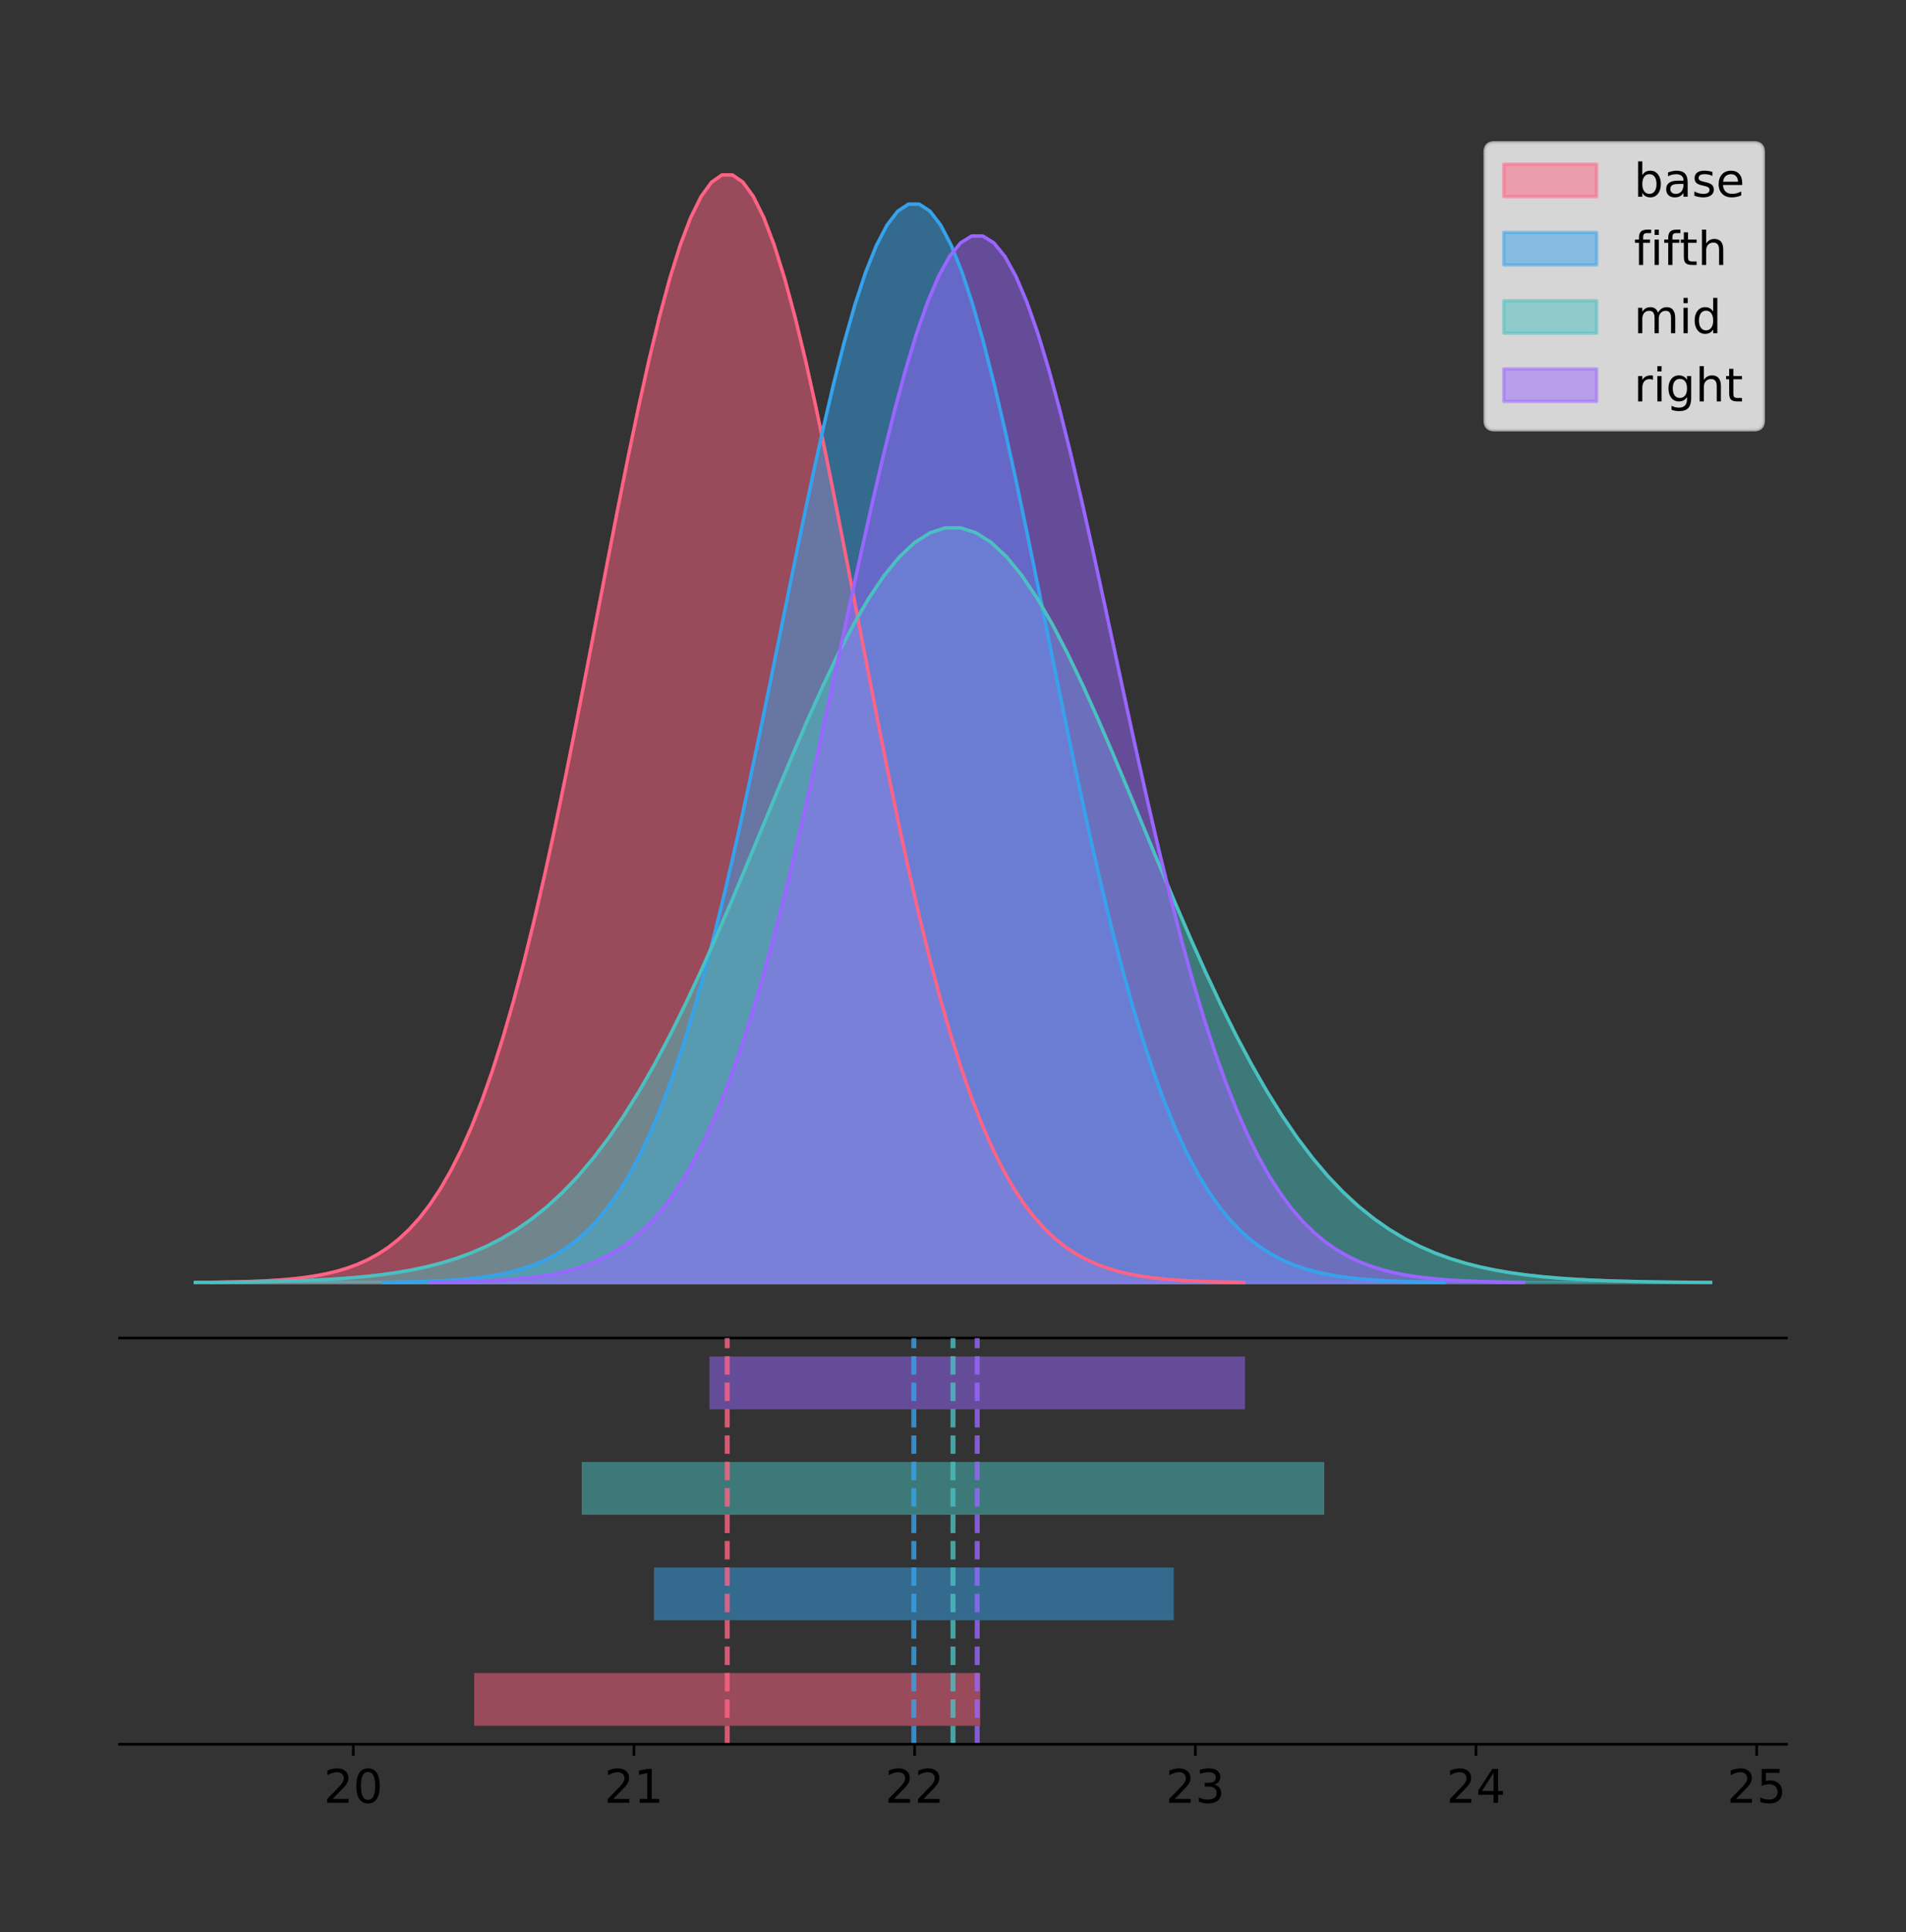 <?xml version="1.0" encoding="utf-8" standalone="no"?>
<!DOCTYPE svg PUBLIC "-//W3C//DTD SVG 1.1//EN"
  "http://www.w3.org/Graphics/SVG/1.1/DTD/svg11.dtd">
<!-- Created with matplotlib (https://matplotlib.org/) -->
<svg height="581.789pt" version="1.1" viewBox="0 0 574.2 581.789" width="574.2pt" xmlns="http://www.w3.org/2000/svg" xmlns:xlink="http://www.w3.org/1999/xlink">
 <rect x="0" y="0" width="574.2" height="581.789" fill="#333333" stroke="none"/>
 <defs>
  <style type="text/css">
*{stroke-linecap:butt;stroke-linejoin:round;}
  </style>
 </defs>
 <g id="figure_1">
  <g id="patch_1">
   <path d="M 0 581.789 
L 574.2 581.789 
L 574.2 0 
L 0 0 
z
" style="fill:none;"/>
  </g>
  <g id="axes_1">
   <g id="patch_2">
    <path d="M 36 402.93 
L 538.2 402.93 
L 538.2 36 
L 36 36 
z
" style="fill:none;"/>
   </g>
   <g id="PolyCollection_1">
    <defs>
     <path d="M 63.534 -195.538 
L 63.534 -195.65 
L 66.676 -195.692 
L 69.819 -195.749 
L 72.961 -195.825 
L 76.104 -195.925 
L 79.246 -196.058 
L 82.388 -196.23 
L 85.531 -196.455 
L 88.673 -196.744 
L 91.816 -197.115 
L 94.958 -197.585 
L 98.1 -198.179 
L 101.243 -198.923 
L 104.385 -199.848 
L 107.528 -200.99 
L 110.67 -202.39 
L 113.812 -204.093 
L 116.955 -206.151 
L 120.097 -208.617 
L 123.239 -211.552 
L 126.382 -215.017 
L 129.524 -219.078 
L 132.667 -223.801 
L 135.809 -229.25 
L 138.951 -235.488 
L 142.094 -242.572 
L 145.236 -250.552 
L 148.379 -259.468 
L 151.521 -269.344 
L 154.663 -280.192 
L 157.806 -292.002 
L 160.948 -304.744 
L 164.091 -318.365 
L 167.233 -332.786 
L 170.375 -347.901 
L 173.518 -363.58 
L 176.66 -379.667 
L 179.802 -395.98 
L 182.945 -412.318 
L 186.087 -428.462 
L 189.23 -444.18 
L 192.372 -459.23 
L 195.514 -473.372 
L 198.657 -486.366 
L 201.799 -497.987 
L 204.942 -508.025 
L 208.084 -516.294 
L 211.226 -522.64 
L 214.369 -526.94 
L 217.511 -529.111 
L 220.654 -529.111 
L 223.796 -526.94 
L 226.938 -522.64 
L 230.081 -516.294 
L 233.223 -508.025 
L 236.365 -497.987 
L 239.508 -486.366 
L 242.65 -473.372 
L 245.793 -459.23 
L 248.935 -444.18 
L 252.077 -428.462 
L 255.22 -412.318 
L 258.362 -395.98 
L 261.505 -379.667 
L 264.647 -363.58 
L 267.789 -347.901 
L 270.932 -332.786 
L 274.074 -318.365 
L 277.216 -304.744 
L 280.359 -292.002 
L 283.501 -280.192 
L 286.644 -269.344 
L 289.786 -259.468 
L 292.928 -250.552 
L 296.071 -242.572 
L 299.213 -235.488 
L 302.356 -229.25 
L 305.498 -223.801 
L 308.64 -219.078 
L 311.783 -215.017 
L 314.925 -211.552 
L 318.068 -208.617 
L 321.21 -206.151 
L 324.352 -204.093 
L 327.495 -202.39 
L 330.637 -200.99 
L 333.779 -199.848 
L 336.922 -198.923 
L 340.064 -198.179 
L 343.207 -197.585 
L 346.349 -197.115 
L 349.491 -196.744 
L 352.634 -196.455 
L 355.776 -196.23 
L 358.919 -196.058 
L 362.061 -195.925 
L 365.203 -195.825 
L 368.346 -195.749 
L 371.488 -195.692 
L 374.631 -195.65 
L 374.631 -195.538 
L 374.631 -195.538 
L 371.488 -195.538 
L 368.346 -195.538 
L 365.203 -195.538 
L 362.061 -195.538 
L 358.919 -195.538 
L 355.776 -195.538 
L 352.634 -195.538 
L 349.491 -195.538 
L 346.349 -195.538 
L 343.207 -195.538 
L 340.064 -195.538 
L 336.922 -195.538 
L 333.779 -195.538 
L 330.637 -195.538 
L 327.495 -195.538 
L 324.352 -195.538 
L 321.21 -195.538 
L 318.068 -195.538 
L 314.925 -195.538 
L 311.783 -195.538 
L 308.64 -195.538 
L 305.498 -195.538 
L 302.356 -195.538 
L 299.213 -195.538 
L 296.071 -195.538 
L 292.928 -195.538 
L 289.786 -195.538 
L 286.644 -195.538 
L 283.501 -195.538 
L 280.359 -195.538 
L 277.216 -195.538 
L 274.074 -195.538 
L 270.932 -195.538 
L 267.789 -195.538 
L 264.647 -195.538 
L 261.505 -195.538 
L 258.362 -195.538 
L 255.22 -195.538 
L 252.077 -195.538 
L 248.935 -195.538 
L 245.793 -195.538 
L 242.65 -195.538 
L 239.508 -195.538 
L 236.365 -195.538 
L 233.223 -195.538 
L 230.081 -195.538 
L 226.938 -195.538 
L 223.796 -195.538 
L 220.654 -195.538 
L 217.511 -195.538 
L 214.369 -195.538 
L 211.226 -195.538 
L 208.084 -195.538 
L 204.942 -195.538 
L 201.799 -195.538 
L 198.657 -195.538 
L 195.514 -195.538 
L 192.372 -195.538 
L 189.23 -195.538 
L 186.087 -195.538 
L 182.945 -195.538 
L 179.802 -195.538 
L 176.66 -195.538 
L 173.518 -195.538 
L 170.375 -195.538 
L 167.233 -195.538 
L 164.091 -195.538 
L 160.948 -195.538 
L 157.806 -195.538 
L 154.663 -195.538 
L 151.521 -195.538 
L 148.379 -195.538 
L 145.236 -195.538 
L 142.094 -195.538 
L 138.951 -195.538 
L 135.809 -195.538 
L 132.667 -195.538 
L 129.524 -195.538 
L 126.382 -195.538 
L 123.239 -195.538 
L 120.097 -195.538 
L 116.955 -195.538 
L 113.812 -195.538 
L 110.67 -195.538 
L 107.528 -195.538 
L 104.385 -195.538 
L 101.243 -195.538 
L 98.1 -195.538 
L 94.958 -195.538 
L 91.816 -195.538 
L 88.673 -195.538 
L 85.531 -195.538 
L 82.388 -195.538 
L 79.246 -195.538 
L 76.104 -195.538 
L 72.961 -195.538 
L 69.819 -195.538 
L 66.676 -195.538 
L 63.534 -195.538 
z
" id="mcc928dd9a7" style="stroke:#ff6384;stroke-opacity:0.5;"/>
    </defs>
    <g clip-path="url(#p21c8566cba)">
     <use style="fill:#ff6384;fill-opacity:0.5;stroke:#ff6384;stroke-opacity:0.5;" x="0" xlink:href="#mcc928dd9a7" y="581.789"/>
    </g>
   </g>
   <g id="PolyCollection_2">
    <defs>
     <path d="M 115.547 -195.538 
L 115.547 -195.647 
L 118.775 -195.688 
L 122.002 -195.743 
L 125.23 -195.817 
L 128.457 -195.915 
L 131.684 -196.044 
L 134.912 -196.212 
L 138.139 -196.431 
L 141.367 -196.713 
L 144.594 -197.073 
L 147.822 -197.531 
L 151.049 -198.109 
L 154.276 -198.834 
L 157.504 -199.734 
L 160.731 -200.846 
L 163.959 -202.21 
L 167.186 -203.868 
L 170.413 -205.871 
L 173.641 -208.272 
L 176.868 -211.13 
L 180.096 -214.504 
L 183.323 -218.458 
L 186.55 -223.056 
L 189.778 -228.362 
L 193.005 -234.436 
L 196.233 -241.333 
L 199.46 -249.103 
L 202.688 -257.784 
L 205.915 -267.4 
L 209.142 -277.962 
L 212.37 -289.461 
L 215.597 -301.867 
L 218.825 -315.129 
L 222.052 -329.17 
L 225.279 -343.887 
L 228.507 -359.153 
L 231.734 -374.816 
L 234.962 -390.7 
L 238.189 -406.607 
L 241.416 -422.326 
L 244.644 -437.63 
L 247.871 -452.284 
L 251.099 -466.052 
L 254.326 -478.704 
L 257.554 -490.019 
L 260.781 -499.792 
L 264.008 -507.844 
L 267.236 -514.022 
L 270.463 -518.209 
L 273.691 -520.323 
L 276.918 -520.323 
L 280.145 -518.209 
L 283.373 -514.022 
L 286.6 -507.844 
L 289.828 -499.792 
L 293.055 -490.019 
L 296.282 -478.704 
L 299.51 -466.052 
L 302.737 -452.284 
L 305.965 -437.63 
L 309.192 -422.326 
L 312.42 -406.607 
L 315.647 -390.7 
L 318.874 -374.816 
L 322.102 -359.153 
L 325.329 -343.887 
L 328.557 -329.17 
L 331.784 -315.129 
L 335.011 -301.867 
L 338.239 -289.461 
L 341.466 -277.962 
L 344.694 -267.4 
L 347.921 -257.784 
L 351.148 -249.103 
L 354.376 -241.333 
L 357.603 -234.436 
L 360.831 -228.362 
L 364.058 -223.056 
L 367.286 -218.458 
L 370.513 -214.504 
L 373.74 -211.13 
L 376.968 -208.272 
L 380.195 -205.871 
L 383.423 -203.868 
L 386.65 -202.21 
L 389.877 -200.846 
L 393.105 -199.734 
L 396.332 -198.834 
L 399.56 -198.109 
L 402.787 -197.531 
L 406.014 -197.073 
L 409.242 -196.713 
L 412.469 -196.431 
L 415.697 -196.212 
L 418.924 -196.044 
L 422.152 -195.915 
L 425.379 -195.817 
L 428.606 -195.743 
L 431.834 -195.688 
L 435.061 -195.647 
L 435.061 -195.538 
L 435.061 -195.538 
L 431.834 -195.538 
L 428.606 -195.538 
L 425.379 -195.538 
L 422.152 -195.538 
L 418.924 -195.538 
L 415.697 -195.538 
L 412.469 -195.538 
L 409.242 -195.538 
L 406.014 -195.538 
L 402.787 -195.538 
L 399.56 -195.538 
L 396.332 -195.538 
L 393.105 -195.538 
L 389.877 -195.538 
L 386.65 -195.538 
L 383.423 -195.538 
L 380.195 -195.538 
L 376.968 -195.538 
L 373.74 -195.538 
L 370.513 -195.538 
L 367.286 -195.538 
L 364.058 -195.538 
L 360.831 -195.538 
L 357.603 -195.538 
L 354.376 -195.538 
L 351.148 -195.538 
L 347.921 -195.538 
L 344.694 -195.538 
L 341.466 -195.538 
L 338.239 -195.538 
L 335.011 -195.538 
L 331.784 -195.538 
L 328.557 -195.538 
L 325.329 -195.538 
L 322.102 -195.538 
L 318.874 -195.538 
L 315.647 -195.538 
L 312.42 -195.538 
L 309.192 -195.538 
L 305.965 -195.538 
L 302.737 -195.538 
L 299.51 -195.538 
L 296.282 -195.538 
L 293.055 -195.538 
L 289.828 -195.538 
L 286.6 -195.538 
L 283.373 -195.538 
L 280.145 -195.538 
L 276.918 -195.538 
L 273.691 -195.538 
L 270.463 -195.538 
L 267.236 -195.538 
L 264.008 -195.538 
L 260.781 -195.538 
L 257.554 -195.538 
L 254.326 -195.538 
L 251.099 -195.538 
L 247.871 -195.538 
L 244.644 -195.538 
L 241.416 -195.538 
L 238.189 -195.538 
L 234.962 -195.538 
L 231.734 -195.538 
L 228.507 -195.538 
L 225.279 -195.538 
L 222.052 -195.538 
L 218.825 -195.538 
L 215.597 -195.538 
L 212.37 -195.538 
L 209.142 -195.538 
L 205.915 -195.538 
L 202.688 -195.538 
L 199.46 -195.538 
L 196.233 -195.538 
L 193.005 -195.538 
L 189.778 -195.538 
L 186.55 -195.538 
L 183.323 -195.538 
L 180.096 -195.538 
L 176.868 -195.538 
L 173.641 -195.538 
L 170.413 -195.538 
L 167.186 -195.538 
L 163.959 -195.538 
L 160.731 -195.538 
L 157.504 -195.538 
L 154.276 -195.538 
L 151.049 -195.538 
L 147.822 -195.538 
L 144.594 -195.538 
L 141.367 -195.538 
L 138.139 -195.538 
L 134.912 -195.538 
L 131.684 -195.538 
L 128.457 -195.538 
L 125.23 -195.538 
L 122.002 -195.538 
L 118.775 -195.538 
L 115.547 -195.538 
z
" id="m82fedf1a4e" style="stroke:#36a2eb;stroke-opacity:0.5;"/>
    </defs>
    <g clip-path="url(#p21c8566cba)">
     <use style="fill:#36a2eb;fill-opacity:0.5;stroke:#36a2eb;stroke-opacity:0.5;" x="0" xlink:href="#m82fedf1a4e" y="581.789"/>
    </g>
   </g>
   <g id="PolyCollection_3">
    <defs>
     <path d="M 58.827 -195.538 
L 58.827 -195.614 
L 63.439 -195.643 
L 68.05 -195.682 
L 72.662 -195.733 
L 77.274 -195.802 
L 81.885 -195.892 
L 86.497 -196.01 
L 91.108 -196.163 
L 95.72 -196.36 
L 100.331 -196.612 
L 104.943 -196.933 
L 109.555 -197.338 
L 114.166 -197.844 
L 118.778 -198.475 
L 123.389 -199.253 
L 128.001 -200.207 
L 132.612 -201.368 
L 137.224 -202.77 
L 141.836 -204.45 
L 146.447 -206.45 
L 151.059 -208.811 
L 155.67 -211.579 
L 160.282 -214.797 
L 164.893 -218.51 
L 169.505 -222.76 
L 174.117 -227.588 
L 178.728 -233.026 
L 183.34 -239.101 
L 187.951 -245.831 
L 192.563 -253.222 
L 197.174 -261.27 
L 201.786 -269.953 
L 206.398 -279.234 
L 211.009 -289.061 
L 215.621 -299.36 
L 220.232 -310.044 
L 224.844 -321.006 
L 229.455 -332.122 
L 234.067 -343.255 
L 238.679 -354.256 
L 243.29 -364.966 
L 247.902 -375.222 
L 252.513 -384.858 
L 257.125 -393.712 
L 261.736 -401.631 
L 266.348 -408.471 
L 270.96 -414.106 
L 275.571 -418.43 
L 280.183 -421.36 
L 284.794 -422.839 
L 289.406 -422.839 
L 294.017 -421.36 
L 298.629 -418.43 
L 303.24 -414.106 
L 307.852 -408.471 
L 312.464 -401.631 
L 317.075 -393.712 
L 321.687 -384.858 
L 326.298 -375.222 
L 330.91 -364.966 
L 335.521 -354.256 
L 340.133 -343.255 
L 344.745 -332.122 
L 349.356 -321.006 
L 353.968 -310.044 
L 358.579 -299.36 
L 363.191 -289.061 
L 367.802 -279.234 
L 372.414 -269.953 
L 377.026 -261.27 
L 381.637 -253.222 
L 386.249 -245.831 
L 390.86 -239.101 
L 395.472 -233.026 
L 400.083 -227.588 
L 404.695 -222.76 
L 409.307 -218.51 
L 413.918 -214.797 
L 418.53 -211.579 
L 423.141 -208.811 
L 427.753 -206.45 
L 432.364 -204.45 
L 436.976 -202.77 
L 441.588 -201.368 
L 446.199 -200.207 
L 450.811 -199.253 
L 455.422 -198.475 
L 460.034 -197.844 
L 464.645 -197.338 
L 469.257 -196.933 
L 473.869 -196.612 
L 478.48 -196.36 
L 483.092 -196.163 
L 487.703 -196.01 
L 492.315 -195.892 
L 496.926 -195.802 
L 501.538 -195.733 
L 506.15 -195.682 
L 510.761 -195.643 
L 515.373 -195.614 
L 515.373 -195.538 
L 515.373 -195.538 
L 510.761 -195.538 
L 506.15 -195.538 
L 501.538 -195.538 
L 496.926 -195.538 
L 492.315 -195.538 
L 487.703 -195.538 
L 483.092 -195.538 
L 478.48 -195.538 
L 473.869 -195.538 
L 469.257 -195.538 
L 464.645 -195.538 
L 460.034 -195.538 
L 455.422 -195.538 
L 450.811 -195.538 
L 446.199 -195.538 
L 441.588 -195.538 
L 436.976 -195.538 
L 432.364 -195.538 
L 427.753 -195.538 
L 423.141 -195.538 
L 418.53 -195.538 
L 413.918 -195.538 
L 409.307 -195.538 
L 404.695 -195.538 
L 400.083 -195.538 
L 395.472 -195.538 
L 390.86 -195.538 
L 386.249 -195.538 
L 381.637 -195.538 
L 377.026 -195.538 
L 372.414 -195.538 
L 367.802 -195.538 
L 363.191 -195.538 
L 358.579 -195.538 
L 353.968 -195.538 
L 349.356 -195.538 
L 344.745 -195.538 
L 340.133 -195.538 
L 335.521 -195.538 
L 330.91 -195.538 
L 326.298 -195.538 
L 321.687 -195.538 
L 317.075 -195.538 
L 312.464 -195.538 
L 307.852 -195.538 
L 303.24 -195.538 
L 298.629 -195.538 
L 294.017 -195.538 
L 289.406 -195.538 
L 284.794 -195.538 
L 280.183 -195.538 
L 275.571 -195.538 
L 270.96 -195.538 
L 266.348 -195.538 
L 261.736 -195.538 
L 257.125 -195.538 
L 252.513 -195.538 
L 247.902 -195.538 
L 243.29 -195.538 
L 238.679 -195.538 
L 234.067 -195.538 
L 229.455 -195.538 
L 224.844 -195.538 
L 220.232 -195.538 
L 215.621 -195.538 
L 211.009 -195.538 
L 206.398 -195.538 
L 201.786 -195.538 
L 197.174 -195.538 
L 192.563 -195.538 
L 187.951 -195.538 
L 183.34 -195.538 
L 178.728 -195.538 
L 174.117 -195.538 
L 169.505 -195.538 
L 164.893 -195.538 
L 160.282 -195.538 
L 155.67 -195.538 
L 151.059 -195.538 
L 146.447 -195.538 
L 141.836 -195.538 
L 137.224 -195.538 
L 132.612 -195.538 
L 128.001 -195.538 
L 123.389 -195.538 
L 118.778 -195.538 
L 114.166 -195.538 
L 109.555 -195.538 
L 104.943 -195.538 
L 100.331 -195.538 
L 95.72 -195.538 
L 91.108 -195.538 
L 86.497 -195.538 
L 81.885 -195.538 
L 77.274 -195.538 
L 72.662 -195.538 
L 68.05 -195.538 
L 63.439 -195.538 
L 58.827 -195.538 
z
" id="m6806ca3bfc" style="stroke:#4bc0c0;stroke-opacity:0.5;"/>
    </defs>
    <g clip-path="url(#p21c8566cba)">
     <use style="fill:#4bc0c0;fill-opacity:0.5;stroke:#4bc0c0;stroke-opacity:0.5;" x="0" xlink:href="#m6806ca3bfc" y="581.789"/>
    </g>
   </g>
   <g id="PolyCollection_4">
    <defs>
     <path d="M 129.774 -195.538 
L 129.774 -195.644 
L 133.099 -195.684 
L 136.425 -195.737 
L 139.751 -195.809 
L 143.076 -195.904 
L 146.402 -196.029 
L 149.728 -196.192 
L 153.054 -196.404 
L 156.379 -196.678 
L 159.705 -197.028 
L 163.031 -197.472 
L 166.357 -198.033 
L 169.682 -198.736 
L 173.008 -199.61 
L 176.334 -200.69 
L 179.66 -202.012 
L 182.985 -203.622 
L 186.311 -205.566 
L 189.637 -207.896 
L 192.962 -210.669 
L 196.288 -213.943 
L 199.614 -217.78 
L 202.94 -222.243 
L 206.265 -227.391 
L 209.591 -233.286 
L 212.917 -239.979 
L 216.243 -247.52 
L 219.568 -255.943 
L 222.894 -265.275 
L 226.22 -275.525 
L 229.546 -286.684 
L 232.871 -298.724 
L 236.197 -311.594 
L 239.523 -325.22 
L 242.848 -339.502 
L 246.174 -354.316 
L 249.5 -369.516 
L 252.826 -384.93 
L 256.151 -400.368 
L 259.477 -415.622 
L 262.803 -430.473 
L 266.129 -444.693 
L 269.454 -458.055 
L 272.78 -470.333 
L 276.106 -481.313 
L 279.431 -490.798 
L 282.757 -498.611 
L 286.083 -504.607 
L 289.409 -508.67 
L 292.734 -510.721 
L 296.06 -510.721 
L 299.386 -508.67 
L 302.712 -504.607 
L 306.037 -498.611 
L 309.363 -490.798 
L 312.689 -481.313 
L 316.015 -470.333 
L 319.34 -458.055 
L 322.666 -444.693 
L 325.992 -430.473 
L 329.317 -415.622 
L 332.643 -400.368 
L 335.969 -384.93 
L 339.295 -369.516 
L 342.62 -354.316 
L 345.946 -339.502 
L 349.272 -325.22 
L 352.598 -311.594 
L 355.923 -298.724 
L 359.249 -286.684 
L 362.575 -275.525 
L 365.9 -265.275 
L 369.226 -255.943 
L 372.552 -247.52 
L 375.878 -239.979 
L 379.203 -233.286 
L 382.529 -227.391 
L 385.855 -222.243 
L 389.181 -217.78 
L 392.506 -213.943 
L 395.832 -210.669 
L 399.158 -207.896 
L 402.484 -205.566 
L 405.809 -203.622 
L 409.135 -202.012 
L 412.461 -200.69 
L 415.786 -199.61 
L 419.112 -198.736 
L 422.438 -198.033 
L 425.764 -197.472 
L 429.089 -197.028 
L 432.415 -196.678 
L 435.741 -196.404 
L 439.067 -196.192 
L 442.392 -196.029 
L 445.718 -195.904 
L 449.044 -195.809 
L 452.37 -195.737 
L 455.695 -195.684 
L 459.021 -195.644 
L 459.021 -195.538 
L 459.021 -195.538 
L 455.695 -195.538 
L 452.37 -195.538 
L 449.044 -195.538 
L 445.718 -195.538 
L 442.392 -195.538 
L 439.067 -195.538 
L 435.741 -195.538 
L 432.415 -195.538 
L 429.089 -195.538 
L 425.764 -195.538 
L 422.438 -195.538 
L 419.112 -195.538 
L 415.786 -195.538 
L 412.461 -195.538 
L 409.135 -195.538 
L 405.809 -195.538 
L 402.484 -195.538 
L 399.158 -195.538 
L 395.832 -195.538 
L 392.506 -195.538 
L 389.181 -195.538 
L 385.855 -195.538 
L 382.529 -195.538 
L 379.203 -195.538 
L 375.878 -195.538 
L 372.552 -195.538 
L 369.226 -195.538 
L 365.9 -195.538 
L 362.575 -195.538 
L 359.249 -195.538 
L 355.923 -195.538 
L 352.598 -195.538 
L 349.272 -195.538 
L 345.946 -195.538 
L 342.62 -195.538 
L 339.295 -195.538 
L 335.969 -195.538 
L 332.643 -195.538 
L 329.317 -195.538 
L 325.992 -195.538 
L 322.666 -195.538 
L 319.34 -195.538 
L 316.015 -195.538 
L 312.689 -195.538 
L 309.363 -195.538 
L 306.037 -195.538 
L 302.712 -195.538 
L 299.386 -195.538 
L 296.06 -195.538 
L 292.734 -195.538 
L 289.409 -195.538 
L 286.083 -195.538 
L 282.757 -195.538 
L 279.431 -195.538 
L 276.106 -195.538 
L 272.78 -195.538 
L 269.454 -195.538 
L 266.129 -195.538 
L 262.803 -195.538 
L 259.477 -195.538 
L 256.151 -195.538 
L 252.826 -195.538 
L 249.5 -195.538 
L 246.174 -195.538 
L 242.848 -195.538 
L 239.523 -195.538 
L 236.197 -195.538 
L 232.871 -195.538 
L 229.546 -195.538 
L 226.22 -195.538 
L 222.894 -195.538 
L 219.568 -195.538 
L 216.243 -195.538 
L 212.917 -195.538 
L 209.591 -195.538 
L 206.265 -195.538 
L 202.94 -195.538 
L 199.614 -195.538 
L 196.288 -195.538 
L 192.962 -195.538 
L 189.637 -195.538 
L 186.311 -195.538 
L 182.985 -195.538 
L 179.66 -195.538 
L 176.334 -195.538 
L 173.008 -195.538 
L 169.682 -195.538 
L 166.357 -195.538 
L 163.031 -195.538 
L 159.705 -195.538 
L 156.379 -195.538 
L 153.054 -195.538 
L 149.728 -195.538 
L 146.402 -195.538 
L 143.076 -195.538 
L 139.751 -195.538 
L 136.425 -195.538 
L 133.099 -195.538 
L 129.774 -195.538 
z
" id="m5515681f6a" style="stroke:#9966ff;stroke-opacity:0.5;"/>
    </defs>
    <g clip-path="url(#p21c8566cba)">
     <use style="fill:#9966ff;fill-opacity:0.5;stroke:#9966ff;stroke-opacity:0.5;" x="0" xlink:href="#m5515681f6a" y="581.789"/>
    </g>
   </g>
   <g id="line2d_1">
    <path clip-path="url(#p21c8566cba)" d="M 63.534 386.139 
L 66.676 386.097 
L 69.819 386.04 
L 72.961 385.965 
L 76.104 385.864 
L 79.246 385.732 
L 82.388 385.559 
L 85.531 385.334 
L 88.673 385.045 
L 91.816 384.675 
L 94.958 384.204 
L 98.1 383.61 
L 101.243 382.867 
L 104.385 381.941 
L 107.528 380.799 
L 110.67 379.399 
L 113.812 377.696 
L 116.955 375.639 
L 120.097 373.172 
L 123.239 370.238 
L 126.382 366.772 
L 129.524 362.711 
L 132.667 357.989 
L 135.809 352.539 
L 138.951 346.301 
L 142.094 339.217 
L 145.236 331.237 
L 148.379 322.322 
L 151.521 312.445 
L 154.663 301.597 
L 157.806 289.787 
L 160.948 277.045 
L 164.091 263.424 
L 167.233 249.004 
L 170.375 233.888 
L 173.518 218.209 
L 176.66 202.123 
L 179.802 185.809 
L 182.945 169.471 
L 186.087 153.327 
L 189.23 137.61 
L 192.372 122.559 
L 195.514 108.418 
L 198.657 95.423 
L 201.799 83.803 
L 204.942 73.765 
L 208.084 65.495 
L 211.226 59.15 
L 214.369 54.85 
L 217.511 52.679 
L 220.654 52.679 
L 223.796 54.85 
L 226.938 59.15 
L 230.081 65.495 
L 233.223 73.765 
L 236.365 83.803 
L 239.508 95.423 
L 242.65 108.418 
L 245.793 122.559 
L 248.935 137.61 
L 252.077 153.327 
L 255.22 169.471 
L 258.362 185.809 
L 261.505 202.123 
L 264.647 218.209 
L 267.789 233.888 
L 270.932 249.004 
L 274.074 263.424 
L 277.216 277.045 
L 280.359 289.787 
L 283.501 301.597 
L 286.644 312.445 
L 289.786 322.322 
L 292.928 331.237 
L 296.071 339.217 
L 299.213 346.301 
L 302.356 352.539 
L 305.498 357.989 
L 308.64 362.711 
L 311.783 366.772 
L 314.925 370.238 
L 318.068 373.172 
L 321.21 375.639 
L 324.352 377.696 
L 327.495 379.399 
L 330.637 380.799 
L 333.779 381.941 
L 336.922 382.867 
L 340.064 383.61 
L 343.207 384.204 
L 346.349 384.675 
L 349.491 385.045 
L 352.634 385.334 
L 355.776 385.559 
L 358.919 385.732 
L 362.061 385.864 
L 365.203 385.965 
L 368.346 386.04 
L 371.488 386.097 
L 374.631 386.139 
" style="fill:none;stroke:#ff6384;stroke-linecap:square;"/>
   </g>
   <g id="line2d_2">
    <path clip-path="url(#p21c8566cba)" d="M 115.547 386.142 
L 118.775 386.101 
L 122.002 386.046 
L 125.23 385.972 
L 128.457 385.874 
L 131.684 385.745 
L 134.912 385.577 
L 138.139 385.359 
L 141.367 385.077 
L 144.594 384.716 
L 147.822 384.258 
L 151.049 383.68 
L 154.276 382.956 
L 157.504 382.055 
L 160.731 380.943 
L 163.959 379.58 
L 167.186 377.921 
L 170.413 375.918 
L 173.641 373.517 
L 176.868 370.66 
L 180.096 367.286 
L 183.323 363.331 
L 186.55 358.733 
L 189.778 353.428 
L 193.005 347.354 
L 196.233 340.456 
L 199.46 332.686 
L 202.688 324.006 
L 205.915 314.389 
L 209.142 303.828 
L 212.37 292.329 
L 215.597 279.922 
L 218.825 266.66 
L 222.052 252.619 
L 225.279 237.902 
L 228.507 222.636 
L 231.734 206.973 
L 234.962 191.09 
L 238.189 175.182 
L 241.416 159.463 
L 244.644 144.16 
L 247.871 129.506 
L 251.099 115.737 
L 254.326 103.085 
L 257.554 91.77 
L 260.781 81.997 
L 264.008 73.945 
L 267.236 67.767 
L 270.463 63.58 
L 273.691 61.466 
L 276.918 61.466 
L 280.145 63.58 
L 283.373 67.767 
L 286.6 73.945 
L 289.828 81.997 
L 293.055 91.77 
L 296.282 103.085 
L 299.51 115.737 
L 302.737 129.506 
L 305.965 144.16 
L 309.192 159.463 
L 312.42 175.182 
L 315.647 191.09 
L 318.874 206.973 
L 322.102 222.636 
L 325.329 237.902 
L 328.557 252.619 
L 331.784 266.66 
L 335.011 279.922 
L 338.239 292.329 
L 341.466 303.828 
L 344.694 314.389 
L 347.921 324.006 
L 351.148 332.686 
L 354.376 340.456 
L 357.603 347.354 
L 360.831 353.428 
L 364.058 358.733 
L 367.286 363.331 
L 370.513 367.286 
L 373.74 370.66 
L 376.968 373.517 
L 380.195 375.918 
L 383.423 377.921 
L 386.65 379.58 
L 389.877 380.943 
L 393.105 382.055 
L 396.332 382.956 
L 399.56 383.68 
L 402.787 384.258 
L 406.014 384.716 
L 409.242 385.077 
L 412.469 385.359 
L 415.697 385.577 
L 418.924 385.745 
L 422.152 385.874 
L 425.379 385.972 
L 428.606 386.046 
L 431.834 386.101 
L 435.061 386.142 
" style="fill:none;stroke:#36a2eb;stroke-linecap:square;"/>
   </g>
   <g id="line2d_3">
    <path clip-path="url(#p21c8566cba)" d="M 58.827 386.175 
L 63.439 386.146 
L 68.05 386.108 
L 72.662 386.056 
L 77.274 385.987 
L 81.885 385.897 
L 86.497 385.779 
L 91.108 385.627 
L 95.72 385.429 
L 100.331 385.177 
L 104.943 384.856 
L 109.555 384.452 
L 114.166 383.945 
L 118.778 383.315 
L 123.389 382.536 
L 128.001 381.582 
L 132.612 380.422 
L 137.224 379.02 
L 141.836 377.339 
L 146.447 375.339 
L 151.059 372.978 
L 155.67 370.211 
L 160.282 366.993 
L 164.893 363.28 
L 169.505 359.029 
L 174.117 354.202 
L 178.728 348.764 
L 183.34 342.689 
L 187.951 335.959 
L 192.563 328.567 
L 197.174 320.519 
L 201.786 311.837 
L 206.398 302.555 
L 211.009 292.729 
L 215.621 282.429 
L 220.232 271.745 
L 224.844 260.783 
L 229.455 249.667 
L 234.067 238.534 
L 238.679 227.533 
L 243.29 216.823 
L 247.902 206.568 
L 252.513 196.932 
L 257.125 188.077 
L 261.736 180.159 
L 266.348 173.319 
L 270.96 167.684 
L 275.571 163.36 
L 280.183 160.43 
L 284.794 158.95 
L 289.406 158.95 
L 294.017 160.43 
L 298.629 163.36 
L 303.24 167.684 
L 307.852 173.319 
L 312.464 180.159 
L 317.075 188.077 
L 321.687 196.932 
L 326.298 206.568 
L 330.91 216.823 
L 335.521 227.533 
L 340.133 238.534 
L 344.745 249.667 
L 349.356 260.783 
L 353.968 271.745 
L 358.579 282.429 
L 363.191 292.729 
L 367.802 302.555 
L 372.414 311.837 
L 377.026 320.519 
L 381.637 328.567 
L 386.249 335.959 
L 390.86 342.689 
L 395.472 348.764 
L 400.083 354.202 
L 404.695 359.029 
L 409.307 363.28 
L 413.918 366.993 
L 418.53 370.211 
L 423.141 372.978 
L 427.753 375.339 
L 432.364 377.339 
L 436.976 379.02 
L 441.588 380.422 
L 446.199 381.582 
L 450.811 382.536 
L 455.422 383.315 
L 460.034 383.945 
L 464.645 384.452 
L 469.257 384.856 
L 473.869 385.177 
L 478.48 385.429 
L 483.092 385.627 
L 487.703 385.779 
L 492.315 385.897 
L 496.926 385.987 
L 501.538 386.056 
L 506.15 386.108 
L 510.761 386.146 
L 515.373 386.175 
" style="fill:none;stroke:#4bc0c0;stroke-linecap:square;"/>
   </g>
   <g id="line2d_4">
    <path clip-path="url(#p21c8566cba)" d="M 129.774 386.146 
L 133.099 386.106 
L 136.425 386.052 
L 139.751 385.98 
L 143.076 385.885 
L 146.402 385.76 
L 149.728 385.597 
L 153.054 385.385 
L 156.379 385.112 
L 159.705 384.762 
L 163.031 384.317 
L 166.357 383.756 
L 169.682 383.053 
L 173.008 382.179 
L 176.334 381.1 
L 179.66 379.777 
L 182.985 378.168 
L 186.311 376.224 
L 189.637 373.893 
L 192.962 371.121 
L 196.288 367.846 
L 199.614 364.009 
L 202.94 359.547 
L 206.265 354.398 
L 209.591 348.504 
L 212.917 341.81 
L 216.243 334.27 
L 219.568 325.846 
L 222.894 316.514 
L 226.22 306.264 
L 229.546 295.105 
L 232.871 283.065 
L 236.197 270.195 
L 239.523 256.57 
L 242.848 242.288 
L 246.174 227.473 
L 249.5 212.273 
L 252.826 196.859 
L 256.151 181.422 
L 259.477 166.168 
L 262.803 151.317 
L 266.129 137.096 
L 269.454 123.734 
L 272.78 111.456 
L 276.106 100.476 
L 279.431 90.992 
L 282.757 83.178 
L 286.083 77.182 
L 289.409 73.119 
L 292.734 71.068 
L 296.06 71.068 
L 299.386 73.119 
L 302.712 77.182 
L 306.037 83.178 
L 309.363 90.992 
L 312.689 100.476 
L 316.015 111.456 
L 319.34 123.734 
L 322.666 137.096 
L 325.992 151.317 
L 329.317 166.168 
L 332.643 181.422 
L 335.969 196.859 
L 339.295 212.273 
L 342.62 227.473 
L 345.946 242.288 
L 349.272 256.57 
L 352.598 270.195 
L 355.923 283.065 
L 359.249 295.105 
L 362.575 306.264 
L 365.9 316.514 
L 369.226 325.846 
L 372.552 334.27 
L 375.878 341.81 
L 379.203 348.504 
L 382.529 354.398 
L 385.855 359.547 
L 389.181 364.009 
L 392.506 367.846 
L 395.832 371.121 
L 399.158 373.893 
L 402.484 376.224 
L 405.809 378.168 
L 409.135 379.777 
L 412.461 381.1 
L 415.786 382.179 
L 419.112 383.053 
L 422.438 383.756 
L 425.764 384.317 
L 429.089 384.762 
L 432.415 385.112 
L 435.741 385.385 
L 439.067 385.597 
L 442.392 385.76 
L 445.718 385.885 
L 449.044 385.98 
L 452.37 386.052 
L 455.695 386.106 
L 459.021 386.146 
" style="fill:none;stroke:#9966ff;stroke-linecap:square;"/>
   </g>
   <g id="patch_3">
    <path d="M 36 402.93 
L 538.2 402.93 
" style="fill:none;stroke:#000000;stroke-linecap:square;stroke-linejoin:miter;stroke-width:0.8;"/>
   </g>
   <g id="legend_1">
    <g id="patch_4">
     <path d="M 450.225 129.398 
L 528.4 129.398 
Q 531.2 129.398 531.2 126.597 
L 531.2 45.8 
Q 531.2 43 528.4 43 
L 450.225 43 
Q 447.425 43 447.425 45.8 
L 447.425 126.597 
Q 447.425 129.398 450.225 129.398 
z
" style="fill:#ffffff;opacity:0.8;stroke:#cccccc;stroke-linejoin:miter;"/>
    </g>
    <g id="patch_5">
     <path d="M 453.025 59.238 
L 481.025 59.238 
L 481.025 49.438 
L 453.025 49.438 
z
" style="fill:#ff6384;opacity:0.5;stroke:#ff6384;stroke-linejoin:miter;"/>
    </g>
    <g id="text_1">
     <!-- base -->
     <defs>
      <path d="M 48.688 27.297 
Q 48.688 37.203 44.609 42.844 
Q 40.531 48.484 33.406 48.484 
Q 26.266 48.484 22.188 42.844 
Q 18.109 37.203 18.109 27.297 
Q 18.109 17.391 22.188 11.75 
Q 26.266 6.109 33.406 6.109 
Q 40.531 6.109 44.609 11.75 
Q 48.688 17.391 48.688 27.297 
z
M 18.109 46.391 
Q 20.953 51.266 25.266 53.625 
Q 29.594 56 35.594 56 
Q 45.562 56 51.781 48.094 
Q 58.016 40.188 58.016 27.297 
Q 58.016 14.406 51.781 6.484 
Q 45.562 -1.422 35.594 -1.422 
Q 29.594 -1.422 25.266 0.953 
Q 20.953 3.328 18.109 8.203 
L 18.109 0 
L 9.078 0 
L 9.078 75.984 
L 18.109 75.984 
z
" id="DejaVuSans-98"/>
      <path d="M 34.281 27.484 
Q 23.391 27.484 19.188 25 
Q 14.984 22.516 14.984 16.5 
Q 14.984 11.719 18.141 8.906 
Q 21.297 6.109 26.703 6.109 
Q 34.188 6.109 38.703 11.406 
Q 43.219 16.703 43.219 25.484 
L 43.219 27.484 
z
M 52.203 31.203 
L 52.203 0 
L 43.219 0 
L 43.219 8.297 
Q 40.141 3.328 35.547 0.953 
Q 30.953 -1.422 24.312 -1.422 
Q 15.922 -1.422 10.953 3.297 
Q 6 8.016 6 15.922 
Q 6 25.141 12.172 29.828 
Q 18.359 34.516 30.609 34.516 
L 43.219 34.516 
L 43.219 35.406 
Q 43.219 41.609 39.141 45 
Q 35.062 48.391 27.688 48.391 
Q 23 48.391 18.547 47.266 
Q 14.109 46.141 10.016 43.891 
L 10.016 52.203 
Q 14.938 54.109 19.578 55.047 
Q 24.219 56 28.609 56 
Q 40.484 56 46.344 49.844 
Q 52.203 43.703 52.203 31.203 
z
" id="DejaVuSans-97"/>
      <path d="M 44.281 53.078 
L 44.281 44.578 
Q 40.484 46.531 36.375 47.5 
Q 32.281 48.484 27.875 48.484 
Q 21.188 48.484 17.844 46.438 
Q 14.5 44.391 14.5 40.281 
Q 14.5 37.156 16.891 35.375 
Q 19.281 33.594 26.516 31.984 
L 29.594 31.297 
Q 39.156 29.25 43.188 25.516 
Q 47.219 21.781 47.219 15.094 
Q 47.219 7.469 41.188 3.016 
Q 35.156 -1.422 24.609 -1.422 
Q 20.219 -1.422 15.453 -0.562 
Q 10.688 0.297 5.422 2 
L 5.422 11.281 
Q 10.406 8.688 15.234 7.391 
Q 20.062 6.109 24.812 6.109 
Q 31.156 6.109 34.562 8.281 
Q 37.984 10.453 37.984 14.406 
Q 37.984 18.062 35.516 20.016 
Q 33.062 21.969 24.703 23.781 
L 21.578 24.516 
Q 13.234 26.266 9.516 29.906 
Q 5.812 33.547 5.812 39.891 
Q 5.812 47.609 11.281 51.797 
Q 16.75 56 26.812 56 
Q 31.781 56 36.172 55.266 
Q 40.578 54.547 44.281 53.078 
z
" id="DejaVuSans-115"/>
      <path d="M 56.203 29.594 
L 56.203 25.203 
L 14.891 25.203 
Q 15.484 15.922 20.484 11.062 
Q 25.484 6.203 34.422 6.203 
Q 39.594 6.203 44.453 7.469 
Q 49.312 8.734 54.109 11.281 
L 54.109 2.781 
Q 49.266 0.734 44.188 -0.344 
Q 39.109 -1.422 33.891 -1.422 
Q 20.797 -1.422 13.156 6.188 
Q 5.516 13.812 5.516 26.812 
Q 5.516 40.234 12.766 48.109 
Q 20.016 56 32.328 56 
Q 43.359 56 49.781 48.891 
Q 56.203 41.797 56.203 29.594 
z
M 47.219 32.234 
Q 47.125 39.594 43.094 43.984 
Q 39.062 48.391 32.422 48.391 
Q 24.906 48.391 20.391 44.141 
Q 15.875 39.891 15.188 32.172 
z
" id="DejaVuSans-101"/>
     </defs>
     <g transform="translate(492.225 59.238)scale(0.14 -0.14)">
      <use xlink:href="#DejaVuSans-98"/>
      <use x="63.477" xlink:href="#DejaVuSans-97"/>
      <use x="124.756" xlink:href="#DejaVuSans-115"/>
      <use x="176.855" xlink:href="#DejaVuSans-101"/>
     </g>
    </g>
    <g id="patch_6">
     <path d="M 453.025 79.787 
L 481.025 79.787 
L 481.025 69.987 
L 453.025 69.987 
z
" style="fill:#36a2eb;opacity:0.5;stroke:#36a2eb;stroke-linejoin:miter;"/>
    </g>
    <g id="text_2">
     <!-- fifth -->
     <defs>
      <path d="M 37.109 75.984 
L 37.109 68.5 
L 28.516 68.5 
Q 23.688 68.5 21.797 66.547 
Q 19.922 64.594 19.922 59.516 
L 19.922 54.688 
L 34.719 54.688 
L 34.719 47.703 
L 19.922 47.703 
L 19.922 0 
L 10.891 0 
L 10.891 47.703 
L 2.297 47.703 
L 2.297 54.688 
L 10.891 54.688 
L 10.891 58.5 
Q 10.891 67.625 15.141 71.797 
Q 19.391 75.984 28.609 75.984 
z
" id="DejaVuSans-102"/>
      <path d="M 9.422 54.688 
L 18.406 54.688 
L 18.406 0 
L 9.422 0 
z
M 9.422 75.984 
L 18.406 75.984 
L 18.406 64.594 
L 9.422 64.594 
z
" id="DejaVuSans-105"/>
      <path d="M 18.312 70.219 
L 18.312 54.688 
L 36.812 54.688 
L 36.812 47.703 
L 18.312 47.703 
L 18.312 18.016 
Q 18.312 11.328 20.141 9.422 
Q 21.969 7.516 27.594 7.516 
L 36.812 7.516 
L 36.812 0 
L 27.594 0 
Q 17.188 0 13.234 3.875 
Q 9.281 7.766 9.281 18.016 
L 9.281 47.703 
L 2.688 47.703 
L 2.688 54.688 
L 9.281 54.688 
L 9.281 70.219 
z
" id="DejaVuSans-116"/>
      <path d="M 54.891 33.016 
L 54.891 0 
L 45.906 0 
L 45.906 32.719 
Q 45.906 40.484 42.875 44.328 
Q 39.844 48.188 33.797 48.188 
Q 26.516 48.188 22.312 43.547 
Q 18.109 38.922 18.109 30.906 
L 18.109 0 
L 9.078 0 
L 9.078 75.984 
L 18.109 75.984 
L 18.109 46.188 
Q 21.344 51.125 25.703 53.562 
Q 30.078 56 35.797 56 
Q 45.219 56 50.047 50.172 
Q 54.891 44.344 54.891 33.016 
z
" id="DejaVuSans-104"/>
     </defs>
     <g transform="translate(492.225 79.787)scale(0.14 -0.14)">
      <use xlink:href="#DejaVuSans-102"/>
      <use x="35.205" xlink:href="#DejaVuSans-105"/>
      <use x="62.988" xlink:href="#DejaVuSans-102"/>
      <use x="98.178" xlink:href="#DejaVuSans-116"/>
      <use x="137.387" xlink:href="#DejaVuSans-104"/>
     </g>
    </g>
    <g id="patch_7">
     <path d="M 453.025 100.337 
L 481.025 100.337 
L 481.025 90.537 
L 453.025 90.537 
z
" style="fill:#4bc0c0;opacity:0.5;stroke:#4bc0c0;stroke-linejoin:miter;"/>
    </g>
    <g id="text_3">
     <!-- mid -->
     <defs>
      <path d="M 52 44.188 
Q 55.375 50.25 60.062 53.125 
Q 64.75 56 71.094 56 
Q 79.641 56 84.281 50.016 
Q 88.922 44.047 88.922 33.016 
L 88.922 0 
L 79.891 0 
L 79.891 32.719 
Q 79.891 40.578 77.094 44.375 
Q 74.312 48.188 68.609 48.188 
Q 61.625 48.188 57.562 43.547 
Q 53.516 38.922 53.516 30.906 
L 53.516 0 
L 44.484 0 
L 44.484 32.719 
Q 44.484 40.625 41.703 44.406 
Q 38.922 48.188 33.109 48.188 
Q 26.219 48.188 22.156 43.531 
Q 18.109 38.875 18.109 30.906 
L 18.109 0 
L 9.078 0 
L 9.078 54.688 
L 18.109 54.688 
L 18.109 46.188 
Q 21.188 51.219 25.484 53.609 
Q 29.781 56 35.688 56 
Q 41.656 56 45.828 52.969 
Q 50 49.953 52 44.188 
z
" id="DejaVuSans-109"/>
      <path d="M 45.406 46.391 
L 45.406 75.984 
L 54.391 75.984 
L 54.391 0 
L 45.406 0 
L 45.406 8.203 
Q 42.578 3.328 38.25 0.953 
Q 33.938 -1.422 27.875 -1.422 
Q 17.969 -1.422 11.734 6.484 
Q 5.516 14.406 5.516 27.297 
Q 5.516 40.188 11.734 48.094 
Q 17.969 56 27.875 56 
Q 33.938 56 38.25 53.625 
Q 42.578 51.266 45.406 46.391 
z
M 14.797 27.297 
Q 14.797 17.391 18.875 11.75 
Q 22.953 6.109 30.078 6.109 
Q 37.203 6.109 41.297 11.75 
Q 45.406 17.391 45.406 27.297 
Q 45.406 37.203 41.297 42.844 
Q 37.203 48.484 30.078 48.484 
Q 22.953 48.484 18.875 42.844 
Q 14.797 37.203 14.797 27.297 
z
" id="DejaVuSans-100"/>
     </defs>
     <g transform="translate(492.225 100.337)scale(0.14 -0.14)">
      <use xlink:href="#DejaVuSans-109"/>
      <use x="97.412" xlink:href="#DejaVuSans-105"/>
      <use x="125.195" xlink:href="#DejaVuSans-100"/>
     </g>
    </g>
    <g id="patch_8">
     <path d="M 453.025 120.886 
L 481.025 120.886 
L 481.025 111.086 
L 453.025 111.086 
z
" style="fill:#9966ff;opacity:0.5;stroke:#9966ff;stroke-linejoin:miter;"/>
    </g>
    <g id="text_4">
     <!-- right -->
     <defs>
      <path d="M 41.109 46.297 
Q 39.594 47.172 37.812 47.578 
Q 36.031 48 33.891 48 
Q 26.266 48 22.188 43.047 
Q 18.109 38.094 18.109 28.812 
L 18.109 0 
L 9.078 0 
L 9.078 54.688 
L 18.109 54.688 
L 18.109 46.188 
Q 20.953 51.172 25.484 53.578 
Q 30.031 56 36.531 56 
Q 37.453 56 38.578 55.875 
Q 39.703 55.766 41.062 55.516 
z
" id="DejaVuSans-114"/>
      <path d="M 45.406 27.984 
Q 45.406 37.75 41.375 43.109 
Q 37.359 48.484 30.078 48.484 
Q 22.859 48.484 18.828 43.109 
Q 14.797 37.75 14.797 27.984 
Q 14.797 18.266 18.828 12.891 
Q 22.859 7.516 30.078 7.516 
Q 37.359 7.516 41.375 12.891 
Q 45.406 18.266 45.406 27.984 
z
M 54.391 6.781 
Q 54.391 -7.172 48.188 -13.984 
Q 42 -20.797 29.203 -20.797 
Q 24.469 -20.797 20.266 -20.094 
Q 16.062 -19.391 12.109 -17.922 
L 12.109 -9.188 
Q 16.062 -11.328 19.922 -12.344 
Q 23.781 -13.375 27.781 -13.375 
Q 36.625 -13.375 41.016 -8.766 
Q 45.406 -4.156 45.406 5.172 
L 45.406 9.625 
Q 42.625 4.781 38.281 2.391 
Q 33.938 0 27.875 0 
Q 17.828 0 11.672 7.656 
Q 5.516 15.328 5.516 27.984 
Q 5.516 40.672 11.672 48.328 
Q 17.828 56 27.875 56 
Q 33.938 56 38.281 53.609 
Q 42.625 51.219 45.406 46.391 
L 45.406 54.688 
L 54.391 54.688 
z
" id="DejaVuSans-103"/>
     </defs>
     <g transform="translate(492.225 120.886)scale(0.14 -0.14)">
      <use xlink:href="#DejaVuSans-114"/>
      <use x="41.113" xlink:href="#DejaVuSans-105"/>
      <use x="68.896" xlink:href="#DejaVuSans-103"/>
      <use x="132.373" xlink:href="#DejaVuSans-104"/>
      <use x="195.752" xlink:href="#DejaVuSans-116"/>
     </g>
    </g>
   </g>
  </g>
  <g id="axes_2">
   <g id="patch_9">
    <path d="M 36 525.24 
L 538.2 525.24 
L 538.2 402.93 
L 36 402.93 
z
" style="fill:none;"/>
   </g>
   <g id="patch_10">
    <path clip-path="url(#p7be46ac456)" d="M 142.864 519.68 
L 295.301 519.68 
L 295.301 503.796 
L 142.864 503.796 
z
" style="fill:#ff6384;opacity:0.5;"/>
   </g>
   <g id="patch_11">
    <path clip-path="url(#p7be46ac456)" d="M 197.023 487.912 
L 353.585 487.912 
L 353.585 472.027 
L 197.023 472.027 
z
" style="fill:#36a2eb;opacity:0.5;"/>
   </g>
   <g id="patch_12">
    <path clip-path="url(#p7be46ac456)" d="M 175.246 456.143 
L 398.954 456.143 
L 398.954 440.258 
L 175.246 440.258 
z
" style="fill:#4bc0c0;opacity:0.5;"/>
   </g>
   <g id="patch_13">
    <path clip-path="url(#p7be46ac456)" d="M 213.732 424.374 
L 375.063 424.374 
L 375.063 408.49 
L 213.732 408.49 
z
" style="fill:#9966ff;opacity:0.5;"/>
   </g>
   <g id="matplotlib.axis_1">
    <g id="xtick_1">
     <g id="line2d_5">
      <defs>
       <path d="M 0 0 
L 0 3.5 
" id="m6713ce02d6" style="stroke:#000000;stroke-width:0.8;"/>
      </defs>
      <g>
       <use style="stroke:#000000;stroke-width:0.8;" x="106.427" xlink:href="#m6713ce02d6" y="525.24"/>
      </g>
     </g>
     <g id="text_5">
      <!-- 20 -->
      <defs>
       <path d="M 19.188 8.297 
L 53.609 8.297 
L 53.609 0 
L 7.328 0 
L 7.328 8.297 
Q 12.938 14.109 22.625 23.891 
Q 32.328 33.688 34.812 36.531 
Q 39.547 41.844 41.422 45.531 
Q 43.312 49.219 43.312 52.781 
Q 43.312 58.594 39.234 62.25 
Q 35.156 65.922 28.609 65.922 
Q 23.969 65.922 18.812 64.312 
Q 13.672 62.703 7.812 59.422 
L 7.812 69.391 
Q 13.766 71.781 18.938 73 
Q 24.125 74.219 28.422 74.219 
Q 39.75 74.219 46.484 68.547 
Q 53.219 62.891 53.219 53.422 
Q 53.219 48.922 51.531 44.891 
Q 49.859 40.875 45.406 35.406 
Q 44.188 33.984 37.641 27.219 
Q 31.109 20.453 19.188 8.297 
z
" id="DejaVuSans-50"/>
       <path d="M 31.781 66.406 
Q 24.172 66.406 20.328 58.906 
Q 16.5 51.422 16.5 36.375 
Q 16.5 21.391 20.328 13.891 
Q 24.172 6.391 31.781 6.391 
Q 39.453 6.391 43.281 13.891 
Q 47.125 21.391 47.125 36.375 
Q 47.125 51.422 43.281 58.906 
Q 39.453 66.406 31.781 66.406 
z
M 31.781 74.219 
Q 44.047 74.219 50.516 64.516 
Q 56.984 54.828 56.984 36.375 
Q 56.984 17.969 50.516 8.266 
Q 44.047 -1.422 31.781 -1.422 
Q 19.531 -1.422 13.062 8.266 
Q 6.594 17.969 6.594 36.375 
Q 6.594 54.828 13.062 64.516 
Q 19.531 74.219 31.781 74.219 
z
" id="DejaVuSans-48"/>
      </defs>
      <g transform="translate(97.519 542.878)scale(0.14 -0.14)">
       <use xlink:href="#DejaVuSans-50"/>
       <use x="63.623" xlink:href="#DejaVuSans-48"/>
      </g>
     </g>
    </g>
    <g id="xtick_2">
     <g id="line2d_6">
      <g>
       <use style="stroke:#000000;stroke-width:0.8;" x="190.984" xlink:href="#m6713ce02d6" y="525.24"/>
      </g>
     </g>
     <g id="text_6">
      <!-- 21 -->
      <defs>
       <path d="M 12.406 8.297 
L 28.516 8.297 
L 28.516 63.922 
L 10.984 60.406 
L 10.984 69.391 
L 28.422 72.906 
L 38.281 72.906 
L 38.281 8.297 
L 54.391 8.297 
L 54.391 0 
L 12.406 0 
z
" id="DejaVuSans-49"/>
      </defs>
      <g transform="translate(182.076 542.878)scale(0.14 -0.14)">
       <use xlink:href="#DejaVuSans-50"/>
       <use x="63.623" xlink:href="#DejaVuSans-49"/>
      </g>
     </g>
    </g>
    <g id="xtick_3">
     <g id="line2d_7">
      <g>
       <use style="stroke:#000000;stroke-width:0.8;" x="275.541" xlink:href="#m6713ce02d6" y="525.24"/>
      </g>
     </g>
     <g id="text_7">
      <!-- 22 -->
      <g transform="translate(266.634 542.878)scale(0.14 -0.14)">
       <use xlink:href="#DejaVuSans-50"/>
       <use x="63.623" xlink:href="#DejaVuSans-50"/>
      </g>
     </g>
    </g>
    <g id="xtick_4">
     <g id="line2d_8">
      <g>
       <use style="stroke:#000000;stroke-width:0.8;" x="360.098" xlink:href="#m6713ce02d6" y="525.24"/>
      </g>
     </g>
     <g id="text_8">
      <!-- 23 -->
      <defs>
       <path d="M 40.578 39.312 
Q 47.656 37.797 51.625 33 
Q 55.609 28.219 55.609 21.188 
Q 55.609 10.406 48.188 4.484 
Q 40.766 -1.422 27.094 -1.422 
Q 22.516 -1.422 17.656 -0.516 
Q 12.797 0.391 7.625 2.203 
L 7.625 11.719 
Q 11.719 9.328 16.594 8.109 
Q 21.484 6.891 26.812 6.891 
Q 36.078 6.891 40.938 10.547 
Q 45.797 14.203 45.797 21.188 
Q 45.797 27.641 41.281 31.266 
Q 36.766 34.906 28.719 34.906 
L 20.219 34.906 
L 20.219 43.016 
L 29.109 43.016 
Q 36.375 43.016 40.234 45.922 
Q 44.094 48.828 44.094 54.297 
Q 44.094 59.906 40.109 62.906 
Q 36.141 65.922 28.719 65.922 
Q 24.656 65.922 20.016 65.031 
Q 15.375 64.156 9.812 62.312 
L 9.812 71.094 
Q 15.438 72.656 20.344 73.438 
Q 25.25 74.219 29.594 74.219 
Q 40.828 74.219 47.359 69.109 
Q 53.906 64.016 53.906 55.328 
Q 53.906 49.266 50.438 45.094 
Q 46.969 40.922 40.578 39.312 
z
" id="DejaVuSans-51"/>
      </defs>
      <g transform="translate(351.191 542.878)scale(0.14 -0.14)">
       <use xlink:href="#DejaVuSans-50"/>
       <use x="63.623" xlink:href="#DejaVuSans-51"/>
      </g>
     </g>
    </g>
    <g id="xtick_5">
     <g id="line2d_9">
      <g>
       <use style="stroke:#000000;stroke-width:0.8;" x="444.655" xlink:href="#m6713ce02d6" y="525.24"/>
      </g>
     </g>
     <g id="text_9">
      <!-- 24 -->
      <defs>
       <path d="M 37.797 64.312 
L 12.891 25.391 
L 37.797 25.391 
z
M 35.203 72.906 
L 47.609 72.906 
L 47.609 25.391 
L 58.016 25.391 
L 58.016 17.188 
L 47.609 17.188 
L 47.609 0 
L 37.797 0 
L 37.797 17.188 
L 4.891 17.188 
L 4.891 26.703 
z
" id="DejaVuSans-52"/>
      </defs>
      <g transform="translate(435.748 542.878)scale(0.14 -0.14)">
       <use xlink:href="#DejaVuSans-50"/>
       <use x="63.623" xlink:href="#DejaVuSans-52"/>
      </g>
     </g>
    </g>
    <g id="xtick_6">
     <g id="line2d_10">
      <g>
       <use style="stroke:#000000;stroke-width:0.8;" x="529.212" xlink:href="#m6713ce02d6" y="525.24"/>
      </g>
     </g>
     <g id="text_10">
      <!-- 25 -->
      <defs>
       <path d="M 10.797 72.906 
L 49.516 72.906 
L 49.516 64.594 
L 19.828 64.594 
L 19.828 46.734 
Q 21.969 47.469 24.109 47.828 
Q 26.266 48.188 28.422 48.188 
Q 40.625 48.188 47.75 41.5 
Q 54.891 34.812 54.891 23.391 
Q 54.891 11.625 47.562 5.094 
Q 40.234 -1.422 26.906 -1.422 
Q 22.312 -1.422 17.547 -0.641 
Q 12.797 0.141 7.719 1.703 
L 7.719 11.625 
Q 12.109 9.234 16.797 8.062 
Q 21.484 6.891 26.703 6.891 
Q 35.156 6.891 40.078 11.328 
Q 45.016 15.766 45.016 23.391 
Q 45.016 31 40.078 35.438 
Q 35.156 39.891 26.703 39.891 
Q 22.75 39.891 18.812 39.016 
Q 14.891 38.141 10.797 36.281 
z
" id="DejaVuSans-53"/>
      </defs>
      <g transform="translate(520.305 542.878)scale(0.14 -0.14)">
       <use xlink:href="#DejaVuSans-50"/>
       <use x="63.623" xlink:href="#DejaVuSans-53"/>
      </g>
     </g>
    </g>
   </g>
   <g id="line2d_11">
    <path clip-path="url(#p7be46ac456)" d="M 219.082 525.24 
L 219.082 402.93 
" style="fill:none;stroke:#ff6384;stroke-dasharray:5.55,2.4;stroke-dashoffset:0;stroke-opacity:0.8;stroke-width:1.5;"/>
   </g>
   <g id="line2d_12">
    <path clip-path="url(#p7be46ac456)" d="M 275.304 525.24 
L 275.304 402.93 
" style="fill:none;stroke:#36a2eb;stroke-dasharray:5.55,2.4;stroke-dashoffset:0;stroke-opacity:0.8;stroke-width:1.5;"/>
   </g>
   <g id="line2d_13">
    <path clip-path="url(#p7be46ac456)" d="M 287.1 525.24 
L 287.1 402.93 
" style="fill:none;stroke:#4bc0c0;stroke-dasharray:5.55,2.4;stroke-dashoffset:0;stroke-opacity:0.8;stroke-width:1.5;"/>
   </g>
   <g id="line2d_14">
    <path clip-path="url(#p7be46ac456)" d="M 294.397 525.24 
L 294.397 402.93 
" style="fill:none;stroke:#9966ff;stroke-dasharray:5.55,2.4;stroke-dashoffset:0;stroke-opacity:0.8;stroke-width:1.5;"/>
   </g>
   <g id="patch_14">
    <path d="M 36 525.24 
L 538.2 525.24 
" style="fill:none;stroke:#000000;stroke-linecap:square;stroke-linejoin:miter;stroke-width:0.8;"/>
   </g>
  </g>
 </g>
 <defs>
  <clipPath id="p21c8566cba">
   <rect height="366.93" width="502.2" x="36" y="36"/>
  </clipPath>
  <clipPath id="p7be46ac456">
   <rect height="122.31" width="502.2" x="36" y="402.93"/>
  </clipPath>
 </defs>
</svg>
